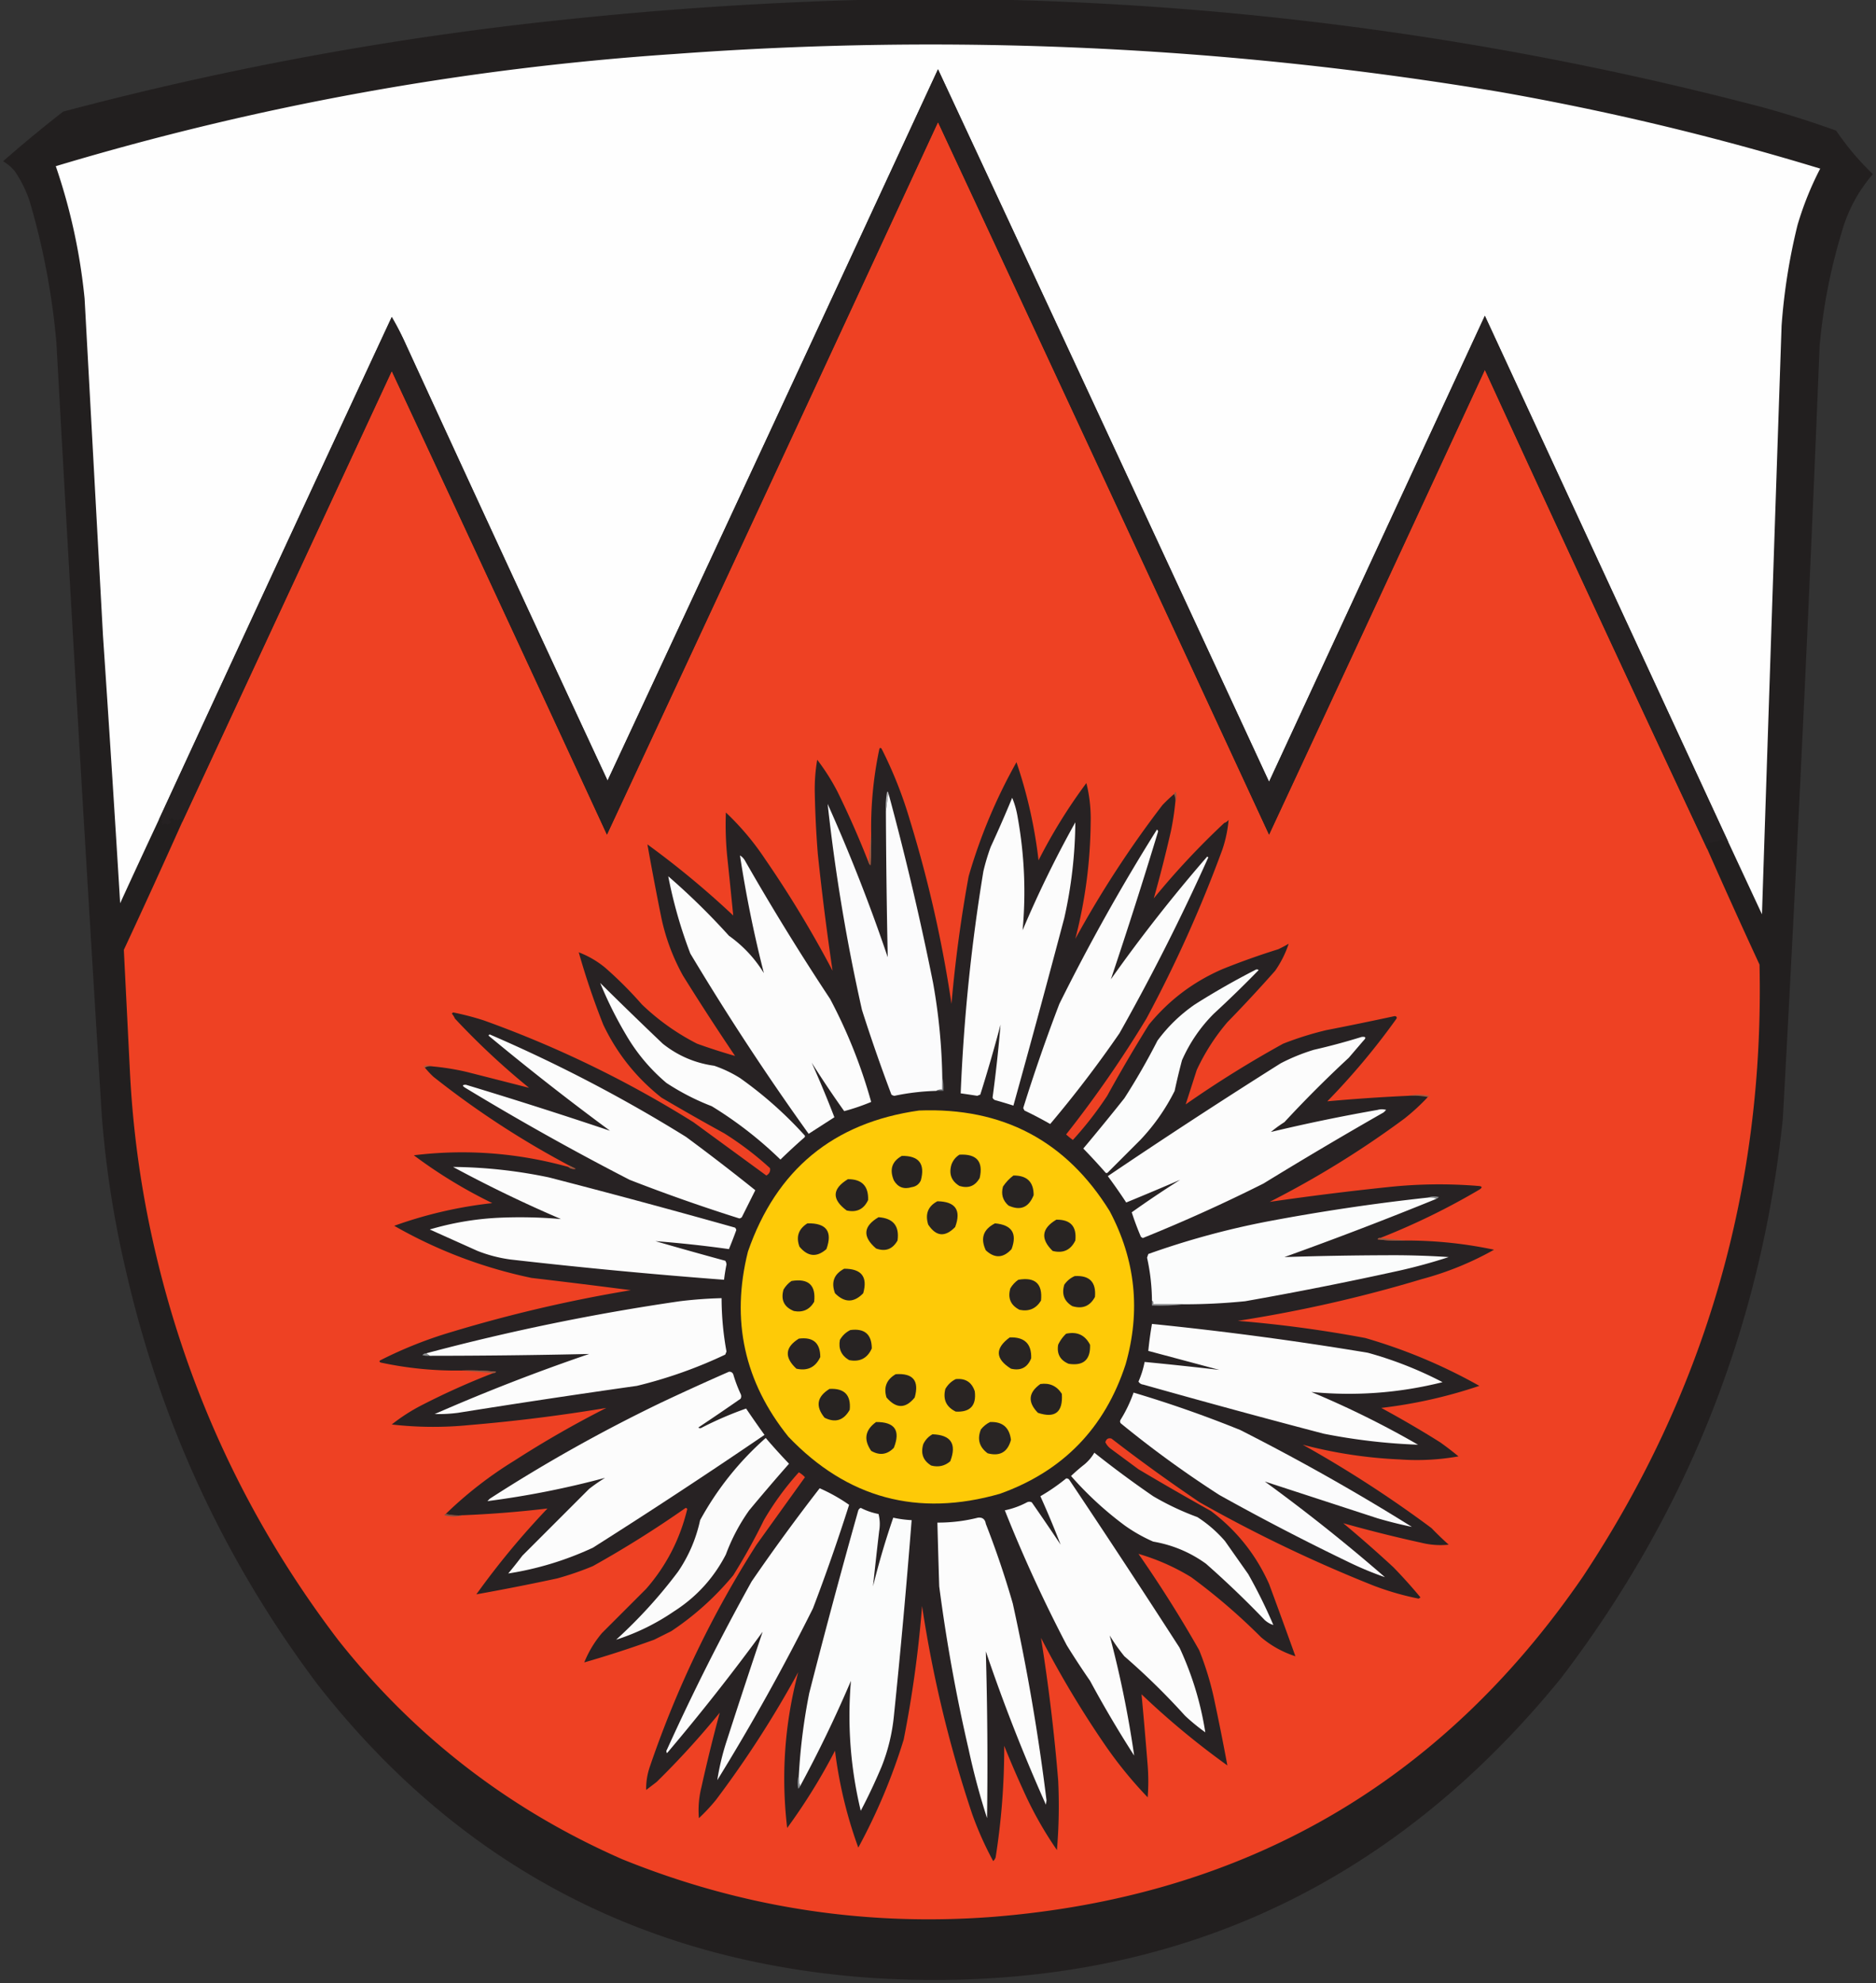 <svg xmlns="http://www.w3.org/2000/svg" width="1530" height="1617" style="shape-rendering:geometricPrecision;text-rendering:geometricPrecision;image-rendering:optimizeQuality;fill-rule:evenodd;clip-rule:evenodd"><rect width="100%" height="100%" fill="#333333" stroke="none"/><path style="opacity:.989" fill="#232020" d="M718.5-.5h86c215.07 4.13 426.74 33.63 635 88.5a836.444 836.444 0 0 1 58 18.5 218.91 218.91 0 0 0 30 35.5c-11.99 13.814-20.49 29.647-25.5 47.5a458.421 458.421 0 0 0-18 93 42184.34 42184.34 0 0 1-30 630c-17.88 169.41-78.22 321.41-181 456-143.68 176.38-329.844 257.88-558.5 244.5-188.214-12.18-340.047-92.01-455.5-239.5-75.588-100.54-127.588-212.54-156-336a825.385 825.385 0 0 1-20-128 89235.191 89235.191 0 0 1-37-630 590.049 590.049 0 0 0-22-116 101.058 101.058 0 0 0-12-24 36.253 36.253 0 0 0-9.5-8 1086.446 1086.446 0 0 1 49-40.5c134.351-35.67 270.685-60.67 409-75a3120.96 3120.96 0 0 1 258-16.5z"/><path style="opacity:1" fill="#fefefe" d="M1409.5 686.5c-66.15-142.974-132.32-285.974-198.5-429-58.67 126.667-117.33 253.333-176 380a237146.742 237146.742 0 0 0-270-581 229931.53 229931.53 0 0 1-269.5 580 79007.179 79007.179 0 0 1-166.5-360 229.475 229.475 0 0 0-9.5-18 160157.86 160157.86 0 0 0-190 410 8362.999 8362.999 0 0 0-31.5 68 31876.798 31876.798 0 0 0-14-218l-15-275c-3.66-36.979-11.493-72.979-23.5-108 164.742-49.46 333.076-79.96 505-91.5 225.698-16.665 450.03-6.332 673 31 88.41 15.574 175.41 36.408 261 62.5-7.62 14.669-13.78 30.003-18.5 46a488.621 488.621 0 0 0-13 82 384255.96 384255.96 0 0 0-16 480c-9.18-19.693-18.35-39.36-27.5-59z"/><path style="opacity:1" fill="#ee4123" d="M1392.5 692.5c13.86 31.4 28.03 62.733 42.5 94 3.99 181.753-44.01 348.09-144 499-115.73 168.66-276.23 261.16-481.5 277.5-104.446 7.89-205.113-7.78-302-47-91.964-40.3-169.131-99.8-231.5-178.5-76.693-100.59-128.026-213.26-154-338a821.9 821.9 0 0 1-16-125l-5-100a7257.592 7257.592 0 0 0 47.5-104l171-368a97749.582 97749.582 0 0 1 175.5 378 224504.891 224504.891 0 0 0 270-581 223291.336 223291.336 0 0 1 270 581 151216.242 151216.242 0 0 0 176-379c60 130.664 120.5 260.997 181.5 391z"/><path style="opacity:1" fill="#252122" d="M1409.5 686.5c-2.16.064-3.99-.603-5.5-2a29.41 29.41 0 0 1-10.5 2.5c-.91 1.699-1.24 3.533-1 5.5-61-130.003-121.5-260.336-181.5-391a151216.242 151216.242 0 0 1-176 379 223291.336 223291.336 0 0 0-270-581 224504.891 224504.891 0 0 1-270 581 97749.582 97749.582 0 0 0-175.5-378l-171 368c-.467-3.326-1.634-3.659-3.5-1-.741-1.141-1.575-1.141-2.5 0l-2.5-3c-.667 2.667-1.333 2.667-2 0-.658 1.608-.158 2.775 1.5 3.5a10.756 10.756 0 0 1-3 2.5c-1.22-1.211-2.387-1.211-3.5 0-1.617-1.036-1.784-2.203-.5-3.5a4.934 4.934 0 0 0-3-.5 160157.86 160157.86 0 0 1 190-410 229.475 229.475 0 0 1 9.5 18 79007.179 79007.179 0 0 0 166.5 360A229931.53 229931.53 0 0 0 765 56.5a237146.742 237146.742 0 0 1 270 581c58.67-126.667 117.33-253.333 176-380 66.18 143.026 132.35 286.026 198.5 429z"/><path style="opacity:1" fill="#905944" d="M958.5 654.5c.302-2.559-.032-4.893-1-7 .283-.789.783-1.456 1.5-2 .805 3.196.638 6.196-.5 9z"/><path style="opacity:1" fill="#ad5b3e" d="M352.5 869.5c-2.235-.295-4.235.039-6 1-.543-.06-.876-.393-1-1 2.473-1.297 4.807-1.297 7 0z"/><path style="opacity:1" fill="#9d5c43" d="M1148.5 893.5c5.51-1.316 11.18-1.316 17 0-.12.607-.46.94-1 1-5.14-.988-10.47-1.321-16-1z"/><path style="opacity:1" fill="#272223" d="M957.5 647.5c.968 2.107 1.302 4.441 1 7a218.716 218.716 0 0 1-3.5 23 1104.28 1104.28 0 0 1-14 55 625.85 625.85 0 0 1 57.5-61.5 6.965 6.965 0 0 0 3.5-2.5c-.7 8.14-2.366 16.14-5 24a1066.3 1066.3 0 0 1-62 138 923.89 923.89 0 0 1-65.5 94.5 55.747 55.747 0 0 0 5.5 4.5 287.57 287.57 0 0 0 28-36 1252.941 1252.941 0 0 1 34-58c16.438-20.103 36.605-35.269 60.5-45.5a600.013 600.013 0 0 1 45-16c2.91-1.373 5.75-2.873 8.5-4.5-2.54 7.745-6.21 15.078-11 22a1150.51 1150.51 0 0 1-39 42 170.802 170.802 0 0 0-25 39 8574.1 8574.1 0 0 1-9 28 883.18 883.18 0 0 1 79.5-49.5 266.304 266.304 0 0 1 35-11c18.71-3.641 37.37-7.474 56-11.5 1.43.233 1.93.9 1.5 2a572.513 572.513 0 0 1-56.5 67.5 1476.82 1476.82 0 0 1 66-4.5c5.53-.321 10.86.012 16 1a174.407 174.407 0 0 1-19 17.5c-34.66 25.674-71.32 48.341-110 68 31.87-4.642 63.87-8.642 96-12a390.541 390.541 0 0 1 74-1c3.44.221 3.78 1.221 1 3a568.803 568.803 0 0 1-81 39.5c-.88-.13-1.54.2-2 1 7.64 1 15.3 1.33 23 1 24.28-.02 48.28 2.48 72 7.5-18.63 10.48-38.3 18.48-59 24a1110.314 1110.314 0 0 1-150 34c34.92 2.86 69.58 7.53 104 14 32.47 9.4 63.47 22.4 93 39-26.02 8.8-52.68 14.8-80 18a854.464 854.464 0 0 1 48 28 258.5 258.5 0 0 1 15 11.5 193.41 193.41 0 0 1-48 2.5c-26.84-1.19-53.18-5.19-79-12a961.303 961.303 0 0 1 105 68c4.54 4.71 9.21 9.21 14 13.5-7.37.78-14.7.28-22-1.5a1124.53 1124.53 0 0 1-64-16c13.96 11.63 27.63 23.63 41 36 7.69 7.92 15.03 16.09 22 24.5-.5.33-1 .67-1.5 1a229.788 229.788 0 0 1-36.5-10.5 1156.887 1156.887 0 0 1-142-68 1376.158 1376.158 0 0 1-72-52c-2.625-.72-4.292.28-5 3 .939 1.94 2.273 3.61 4 5 7.667 5.67 15.333 11.33 23 17a2554.301 2554.301 0 0 0 59 34c20.96 15.75 36.79 35.59 47.5 59.5 7.28 19.66 14.44 39.33 21.5 59-10.36-3.35-19.7-8.51-28-15.5a495.653 495.653 0 0 0-57-49c-13.562-8.29-27.895-14.62-43-19a1004.385 1004.385 0 0 1 49.5 78.5 244.677 244.677 0 0 1 12 39c3.938 18.36 7.604 36.69 11 55a653.673 653.673 0 0 1-70-58c1.795 19.28 3.461 38.62 5 58 .667 8.67.667 17.33 0 26a340.68 340.68 0 0 1-35-43 813.345 813.345 0 0 1-52-87 1530.036 1530.036 0 0 1 14 116c.935 19.04.602 38.04-1 57-10.854-15.7-20.187-32.36-28-50a810.895 810.895 0 0 1-15-35 573.981 573.981 0 0 1-7 91 7.32 7.32 0 0 1-2 3 271.758 271.758 0 0 1-17-38 1000.167 1000.167 0 0 1-41-170 938.383 938.383 0 0 1-15 109 480.448 480.448 0 0 1-37 88c-9.297-25.52-15.63-51.86-19-79a480.876 480.876 0 0 1-39 63c-5.077-42.95-2.077-85.29 9-127a846.779 846.779 0 0 1-67 104c-4.3 5.3-8.966 10.3-14 15a76.473 76.473 0 0 1 2-25c4.555-20.55 9.555-40.88 15-61a686 686 0 0 1-51.5 56.5c-2.833 2.17-5.667 4.33-8.5 6.5-.137-6.47.863-12.8 3-19 21.802-63.93 50.802-124.27 87-181 13.167-18.33 26.333-36.67 39.5-55a21.588 21.588 0 0 0-5-4 233.4 233.4 0 0 0-28.5 39 491.982 491.982 0 0 1-25 45c-14.693 17.7-31.526 32.87-50.5 45.5-4.667 2.33-9.333 4.67-14 7-19.016 6.88-38.016 13.05-57 18.5 3.563-8.8 8.397-16.8 14.5-24l36-36c16.413-18.82 27.58-40.49 33.5-65-.502-1.02-1.168-1.19-2-.5a867.358 867.358 0 0 1-75 47 247.907 247.907 0 0 1-29 10 1913.308 1913.308 0 0 1-66 13 653.87 653.87 0 0 1 58-70 885.07 885.07 0 0 1-69 5.5c-4.863.32-9.53-.01-14-1a322.032 322.032 0 0 1 56-43.5 833.474 833.474 0 0 1 75-43 1385.427 1385.427 0 0 1-112 14 296.793 296.793 0 0 1-63-.5 149.152 149.152 0 0 1 24-15.5 601.857 601.857 0 0 1 59-26.5c.876.13 1.543-.2 2-1-9.31-1-18.643-1.33-28-1a292.005 292.005 0 0 1-66-6.5c-1.333-.67-1.333-1.33 0-2a341.472 341.472 0 0 1 58-23 1159.47 1159.47 0 0 1 146-34c-26.976-3.5-53.976-6.83-81-10-39.563-8.28-76.896-22.45-112-42.5a348.73 348.73 0 0 1 80-18.5c-22.651-11.015-43.984-24.015-64-39 42.549-5.183 84.549-2.016 126 9.5 1.725 1.405 3.725 1.905 6 1.5l-5-2.5c-39.278-20.797-76.278-44.963-111-72.5a73.503 73.503 0 0 1-7-7.5c1.765-.961 3.765-1.295 6-1a206.222 206.222 0 0 1 28 4.5c17.088 4.346 34.088 8.68 51 13a605.891 605.891 0 0 1-60.5-56.5 15.645 15.645 0 0 0-2.5-4l1-1a229.297 229.297 0 0 1 25 6.5c60.036 21.559 117.036 49.226 171 83l59.5 43.5c2.449-1.406 3.449-3.406 3-6a258.758 258.758 0 0 0-37.5-28.5 1909.142 1909.142 0 0 1-51-29c-20.488-16.156-36.321-35.989-47.5-59.5a614.571 614.571 0 0 1-20-59c7.872 3.017 15.039 7.184 21.5 12.5a318.393 318.393 0 0 1 30 30 187.965 187.965 0 0 0 45 32 482.877 482.877 0 0 0 31 10 2131.26 2131.26 0 0 1-42.5-65.5c-8.53-15.395-14.53-31.728-18-49a2688.445 2688.445 0 0 1-11-58 723.41 723.41 0 0 1 70 58 7668.52 7668.52 0 0 0-5-49 265.112 265.112 0 0 1-1-35 217.373 217.373 0 0 1 32 38 894.829 894.829 0 0 1 55 91 2300.084 2300.084 0 0 1-12-95 837.15 837.15 0 0 1-2.5-50 142.013 142.013 0 0 1 2-27 173.509 173.509 0 0 1 16.5 26 743.47 743.47 0 0 1 25.5 58c.283.789.783 1.456 1.5 2 .5-8.66.666-17.327.5-26a309.7 309.7 0 0 1 6.5-68c.317-1.801.984-2.134 2-1a341.888 341.888 0 0 1 23 58 1017.057 1017.057 0 0 1 34 150 1110.315 1110.315 0 0 1 14-104 437.817 437.817 0 0 1 39-93 386.015 386.015 0 0 1 18 80 434.69 434.69 0 0 1 39-63c2.651 10.582 3.818 21.415 3.5 32.5-.311 32.112-4.477 63.612-12.5 94.5a851.08 851.08 0 0 1 71-109 120.087 120.087 0 0 1 9.5-9z"/><path style="opacity:1" fill="#feca07" d="M749.5 905.5c68.116-2.7 119.949 24.633 155.5 82 21.125 39.83 25.459 81.49 13 125-16.94 51.94-51.106 87.11-102.5 105.5-67.029 19.2-124.529 3.7-172.5-46.5-36.017-44.74-47.017-95.08-33-151 23.194-66.818 69.694-105.152 139.5-115z"/><path style="opacity:1" fill="#6c6d70" d="M768.5 878.5c.982 3.462 1.315 7.129 1 11h-6c1.419-.951 3.085-1.284 5-1v-10z"/><path style="opacity:1" fill="#fcfcfc" d="M1110.5 845.5c3.41-.375 3.91.625 1.5 3l-12 14a972.164 972.164 0 0 0-52.5 52.5 102.663 102.663 0 0 0-11 8 1437.408 1437.408 0 0 1 87-18c2.33-.667 4.67-.667 7 0-.67.667-1.33 1.333-2 2-33 18.829-65.66 38.163-98 58a1310.928 1310.928 0 0 1-98.5 44.5c-.5-.33-1-.67-1.5-1a233.852 233.852 0 0 1-7.5-20 833.464 833.464 0 0 1 39.5-26.5 2794.68 2794.68 0 0 1-44 18.5 454.678 454.678 0 0 0-15-21.5 5220.586 5220.586 0 0 1 141-92 158.363 158.363 0 0 1 27-11 528.813 528.813 0 0 0 39-10.5zM398.5 844.5c.06-.543.393-.876 1-1 55.538 23.933 108.872 51.766 160 83.5a1774.338 1774.338 0 0 1 56.5 43.5l-11 22a3.943 3.943 0 0 1-2 1 1422.993 1422.993 0 0 1-89.5-31.5 2191.48 2191.48 0 0 1-134-75c-2.71-1.668-2.543-2.501.5-2.5A4028.578 4028.578 0 0 1 497.5 922a2162.466 2162.466 0 0 1-99-77.5zM489.5 801.5a3577.92 3577.92 0 0 0 51 49.5c12.342 9.837 26.342 15.837 42 18a101.151 101.151 0 0 1 21 10c19.097 13.502 36.597 29.002 52.5 46.5.667.667.667 1.333 0 2a495.455 495.455 0 0 0-19.5 18c-17.094-16.602-35.76-31.102-56-43.5a193.868 193.868 0 0 1-37-19c-13.028-11.024-23.862-23.858-32.5-38.5a323.474 323.474 0 0 1-21.5-43z"/><path style="opacity:1" fill="#fbfcfc" d="M1024.5 790.5c.74-.131 1.41.036 2 .5a913.92 913.92 0 0 1-36.5 35.5c-11.011 11.02-19.678 23.687-26 38a519.972 519.972 0 0 0-6 25c-7.364 14.733-16.697 28.066-28 40L903.5 956c-.667.667-1.333.667-2 0a495.455 495.455 0 0 0-18-19.5 1959.702 1959.702 0 0 0 33.5-41 546.05 546.05 0 0 0 27-47c8.541-11.541 18.707-21.375 30.5-29.5a618.472 618.472 0 0 1 50-28.5z"/><path style="opacity:1" fill="#fcfcfc" d="M603.5 697.5c1.951 1.216 3.451 2.882 4.5 5a2019.526 2019.526 0 0 0 69 112 417.704 417.704 0 0 1 33.5 84 171.329 171.329 0 0 1-22 7.5 833.464 833.464 0 0 1-26.5-39.5 899.829 899.829 0 0 1 18.5 44.5c-7.009 4.503-14.009 9.003-21 13.5a2120.03 2120.03 0 0 1-96.5-147 376.294 376.294 0 0 1-18-63 566.212 566.212 0 0 1 49.5 48.5c11.589 8.254 21.089 18.421 28.5 30.5a996.216 996.216 0 0 1-19.5-96zM943.5 676.5c.597.235.93.735 1 1.5A4235.23 4235.23 0 0 1 906 798.5a1275.823 1275.823 0 0 1 78.5-100l1 .5A1762.474 1762.474 0 0 1 913 842.5a948.667 948.667 0 0 1-56.5 74 313.169 313.169 0 0 0-21-11l-1-2a1421.796 1421.796 0 0 1 29.5-85c24.231-48.815 50.731-96.148 79.5-142z"/><path style="opacity:1" fill="#afb1b3" d="m724.5 646.5-2 15a64.873 64.873 0 0 1 1-16c.607.124.94.457 1 1z"/><path style="opacity:1" fill="#fcfcfc" d="M825.5 650.5c2.094 5.026 3.594 10.359 4.5 16 5.492 30.531 6.825 61.198 4 92a894.531 894.531 0 0 1 43-88 366.389 366.389 0 0 1-9 78 12498.174 12498.174 0 0 1-41.5 153 396.273 396.273 0 0 0-15-4.5c-.928-.388-1.595-1.055-2-2a1159.204 1159.204 0 0 0 6.5-59.5 1269.684 1269.684 0 0 1-16.5 57l-2.5 1a763.323 763.323 0 0 0-13.5-2 1485.16 1485.16 0 0 1 18.5-181 172.25 172.25 0 0 1 6-20 1053.165 1053.165 0 0 0 17.5-40z"/><path style="opacity:1" fill="#fbfbfc" d="M724.5 646.5a2378.134 2378.134 0 0 1 36.5 155 479.909 479.909 0 0 1 7.5 77v10c-1.915-.284-3.581.049-5 1a188.605 188.605 0 0 0-34 4 4.933 4.933 0 0 1-2.5-1 1400.68 1400.68 0 0 1-24-69 1509.62 1509.62 0 0 1-28-168 1420.271 1420.271 0 0 1 49 125 7394.973 7394.973 0 0 1-1.5-119l2-15z"/><path style="opacity:1" fill="#935a43" d="M710.5 679.5c.166 8.673 0 17.34-.5 26-.717-.544-1.217-1.211-1.5-2l2-24z"/><path style="opacity:1" fill="#272323" d="M782.5 941.5c14.064-.783 19.564 5.55 16.5 19-3.655 6.57-9.155 8.737-16.5 6.5-6.638-4.017-8.804-9.85-6.5-17.5 1.305-3.461 3.471-6.128 6.5-8z"/><path style="opacity:1" fill="#272322" d="M735.5 942.5c13.967-.196 19.134 6.47 15.5 20-1.48 3.163-3.98 4.996-7.5 5.5-6.344 1.939-11.177.106-14.5-5.5-3.74-8.871-1.573-15.537 6.5-20z"/><path style="opacity:1" fill="#995a42" d="m464.5 950.5 5 2.5c-2.275.405-4.275-.095-6-1.5.667 0 1-.333 1-1z"/><path style="opacity:1" fill="#fcfcfc" d="M369.5 951.5c26.073.229 52.073 3.062 78 8.5a7043.769 7043.769 0 0 1 152 41c.522.56.855 1.23 1 2a431.773 431.773 0 0 1-6 15.5 968.624 968.624 0 0 0-60-6.5 3625.644 3625.644 0 0 0 57 16c.581.89.915 1.89 1 3a162.61 162.61 0 0 0-2 12.5 4573.827 4573.827 0 0 1-174-16.5 115.176 115.176 0 0 1-27-7c-13.009-5.84-26.009-11.67-39-17.5a237.65 237.65 0 0 1 55-9.5 384.519 384.519 0 0 1 52 1 1068.367 1068.367 0 0 1-88-42.5z"/><path style="opacity:1" fill="#282423" d="M826.5 958.5c11.045-.12 16.545 5.214 16.5 16-3.997 10.103-10.83 12.936-20.5 8.5-4.711-4.14-6.211-9.306-4.5-15.5 2.362-3.527 5.196-6.527 8.5-9zM691.5 961.5c11.411-.089 16.911 5.578 16.5 17-3.499 7.499-9.333 10.333-17.5 8.5-12.27-9.107-11.937-17.607 1-25.5z"/><path style="opacity:1" fill="#858789" d="M1164.5 976.5c2.8-1.138 5.8-1.305 9-.5-.54.717-1.21 1.217-2 1.5-2.11-.968-4.44-1.302-7-1z"/><path style="opacity:1" fill="#fbfcfc" d="M1164.5 976.5c2.56-.302 4.89.032 7 1a3106.144 3106.144 0 0 1-124 47.5c27.64-.91 55.31-1.41 83-1.5 17.05-.14 34.05.36 51 1.5a441.284 441.284 0 0 1-40 11 3006.18 3006.18 0 0 1-126 25 494.052 494.052 0 0 1-50 2.5h-25c.237-1.29-.096-2.29-1-3-.1-11.8-1.434-23.47-4-35l1-3a659.423 659.423 0 0 1 97-26.5c43.44-8.221 87.1-14.721 131-19.5z"/><path style="opacity:1" fill="#292523" d="M764.5 979.5c14.77.217 19.604 7.217 14.5 21-8.225 8.48-15.558 7.82-22-2-2.641-8.632-.141-14.965 7.5-19z"/><path style="opacity:1" fill="#282423" d="M716.5 992.5c11.987.817 17.154 7.151 15.5 19-4.057 7.12-9.891 9.28-17.5 6.5-11.216-9.61-10.55-18.114 2-25.5zM861.5 994.5c11.585-.154 16.752 5.51 15.5 17-3.781 7.8-9.947 10.64-18.5 8.5-10.074-9.84-9.074-18.34 3-25.5z"/><path style="opacity:1" fill="#282323" d="M658.5 997.5c15.504-.353 20.67 6.65 15.5 21-7.848 6.92-15.181 6.26-22-2-2.936-8.12-.769-14.45 6.5-19z"/><path style="opacity:1" fill="#282423" d="M811.5 997.5c13.763 1.237 18.263 8.24 13.5 21-6.742 7.41-13.742 7.74-21 1-4.614-9.77-2.114-17.1 7.5-22z"/><path style="opacity:1" fill="#975b43" d="M1125.5 1009.5c7 .67 14 1.33 21 2-7.7.33-15.36 0-23-1 .46-.8 1.12-1.13 2-1z"/><path style="opacity:1" fill="#282423" d="M688.5 1034.5c14.131-.02 19.298 6.64 15.5 20-7.56 7.86-15.226 7.86-23 0-3.338-8.97-.838-15.64 7.5-20zM876.5 1040.5c12.098-.74 17.598 4.93 16.5 17-4.032 7.54-10.198 10.04-18.5 7.5-6.638-4.02-8.804-9.85-6.5-17.5 2.217-3.18 5.05-5.51 8.5-7zM645.5 1044.5c13.873-2.29 20.039 3.38 18.5 17-3.708 6.35-9.208 8.85-16.5 7.5-8.02-3.21-10.853-9.04-8.5-17.5 1.694-2.86 3.861-5.19 6.5-7zM830.5 1043.5c13.767-2.4 19.934 3.27 18.5 17-4.021 6.57-9.854 9.07-17.5 7.5-7.28-3.73-9.78-9.56-7.5-17.5 1.694-2.86 3.861-5.19 6.5-7z"/><path style="opacity:1" fill="#fcfcfc" d="M350.5 1105.5c-1-.67-2-1.33-3-2a1808.25 1808.25 0 0 1 207-42.5 351.64 351.64 0 0 1 34-2.5 243.3 243.3 0 0 0 4 43.5l-1 2.5c-23.078 10.94-47.078 19.44-72 25.5a8242.798 8242.798 0 0 0-146 22c-6.33.82-12.664 1.15-19 1a1602.304 1602.304 0 0 1 126-49c-43.319.98-86.652 1.48-130 1.5z"/><path style="opacity:1" fill="#8f9193" d="M939.5 1060.5c.904.71 1.237 1.71 1 3h25c-8.484.99-17.151 1.33-26 1v-4z"/><path style="opacity:1" fill="#fcfcfc" d="M939.5 1079.5a2761.864 2761.864 0 0 1 176 23.5 308.935 308.935 0 0 1 61 24c-35.2 8.83-70.87 11.49-107 8a753.942 753.942 0 0 1 87 43c-25.89-.95-51.55-3.95-77-9a7986.302 7986.302 0 0 1-147-40c-1.786-.2-3.119-1.03-4-2.5a72.633 72.633 0 0 0 5-16c20.402 1.96 40.736 4.13 61 6.5-19.324-5.16-38.657-10.33-58-15.5.737-7.38 1.737-14.71 3-22z"/><path style="opacity:1" fill="#272323" d="M693.5 1084.5c11.611-1.55 17.444 3.45 17.5 15-3.606 8.05-9.772 11.22-18.5 9.5-6.35-3.71-8.85-9.21-7.5-16.5 2.074-3.58 4.907-6.24 8.5-8z"/><path style="opacity:1" fill="#282423" d="M869.5 1087.5c8.937-1.94 15.437 1.06 19.5 9 .434 12.23-5.399 17.4-17.5 15.5-6.888-2.94-9.721-8.11-8.5-15.5a28.778 28.778 0 0 1 6.5-9z"/><path style="opacity:1" fill="#282323" d="M651.5 1091.5c11.631-1.53 17.464 3.47 17.5 15-3.909 8.37-10.409 11.54-19.5 9.5-9.975-9.29-9.308-17.46 2-24.5z"/><path style="opacity:1" fill="#282423" d="M823.5 1090.5c12.062-.44 17.896 5.23 17.5 17-3.006 7.56-8.506 10.4-16.5 8.5-12.85-8.06-13.183-16.56-1-25.5z"/><path style="opacity:1" fill="#8a8c8e" d="M347.5 1103.5c1 .67 2 1.33 3 2-2.027.16-4.027 0-6-.5.744-1.04 1.744-1.54 3-1.5z"/><path style="opacity:1" fill="#8f5944" d="M376.5 1117.5c9.357-.33 18.69 0 28 1-.457.8-1.124 1.13-2 1-8.667-.67-17.333-1.33-26-2z"/><path style="opacity:1" fill="#fcfcfc" d="M594.5 1118.5c1.624-.14 2.79.53 3.5 2a115.373 115.373 0 0 0 6 16c.667 1.33.667 2.67 0 4a1907.08 1907.08 0 0 1-34.5 23.5c1 .67 2 .67 3 0a287.417 287.417 0 0 1 36-15.5 881.384 881.384 0 0 0 15 21.5 4906.264 4906.264 0 0 1-140 92c-22.092 10.26-45.092 17.26-69 21 3.954-4.74 7.787-9.58 11.5-14.5 18.221-18.22 36.387-36.39 54.5-54.5 4.159-3.25 8.492-6.25 13-9a727.365 727.365 0 0 1-96 19c.667-.67 1.333-1.33 2-2 44.554-28.79 90.887-54.79 139-78a2159.123 2159.123 0 0 1 56-25.5z"/><path style="opacity:1" fill="#282423" d="M730.5 1120.5c14.178-.99 19.345 5.34 15.5 19-7.415 9.22-15.082 9.22-23 0-2.513-8.29-.013-14.62 7.5-19z"/><path style="opacity:1" fill="#292423" d="M779.5 1124.5c7.919-.8 13.086 2.54 15.5 10 1.394 11.61-3.773 17.11-15.5 16.5-7.805-3.78-10.638-9.95-8.5-18.5 2.098-3.6 4.932-6.27 8.5-8z"/><path style="opacity:1" fill="#272322" d="M848.5 1128.5c7.561-1.09 13.394 1.58 17.5 8 1.007 15.01-5.493 20.18-19.5 15.5-8.513-8.71-7.847-16.54 2-23.5zM676.5 1132.5c12.149-.68 17.649 4.98 16.5 17-4.861 8.69-11.694 10.86-20.5 6.5-7.605-9.32-6.271-17.16 4-23.5z"/><path style="opacity:1" fill="#fbfbfc" d="M924.5 1135.5a962.495 962.495 0 0 1 87 30.5c47.96 24.31 94.63 50.64 140 79-9.33-1.94-18.67-4.27-28-7-30.77-10.03-61.43-20.03-92-30 33.76 24.56 66.43 50.56 98 78-9.78-3.38-19.45-7.38-29-12a1988.54 1988.54 0 0 1-106-55 863.772 863.772 0 0 1-80.5-58.5c-.667-1-.667-2 0-3a110.83 110.83 0 0 0 10.5-22z"/><path style="opacity:1" fill="#272322" d="M714.5 1159.5c15.265-.13 20.098 6.87 14.5 21-5.432 5.64-11.599 6.48-18.5 2.5-6.335-9.17-5.001-17.01 4-23.5z"/><path style="opacity:1" fill="#292524" d="M807.5 1159.5c10.073-.43 15.739 4.4 17 14.5-2.643 10-8.977 13.66-19 11-6.864-5.09-8.698-11.59-5.5-19.5 2.114-2.62 4.614-4.62 7.5-6z"/><path style="opacity:1" fill="#fbfbfb" d="M624.5 1172.5a502.098 502.098 0 0 0 19 21 1760.296 1760.296 0 0 0-32.5 38 155.098 155.098 0 0 0-19 36c-9.967 19.3-24.134 34.8-42.5 46.5-14.614 9.97-30.281 17.64-47 23 18.679-17 35.513-35.5 50.5-55.5 8.715-12.81 14.715-26.81 18-42 13.927-25.43 31.76-47.76 53.5-67z"/><path style="opacity:1" fill="#282423" d="M760.5 1169.5c15.084.49 19.918 7.83 14.5 22-4.439 3.84-9.605 5.01-15.5 3.5-6.638-4.02-8.804-9.85-6.5-17.5 1.69-3.52 4.19-6.19 7.5-8z"/><path style="opacity:1" fill="#fcfcfc" d="M892.5 1184.5a850.04 850.04 0 0 0 48 35.5 222.068 222.068 0 0 0 36 17c8.386 5.38 15.886 11.88 22.5 19.5 6.33 9 12.67 18 19 27a416.234 416.234 0 0 1 20.5 41.5c-2.48-.75-4.81-2.08-7-4a776.517 776.517 0 0 0-48-46c-12.916-9.31-27.249-15.31-43-18a129.837 129.837 0 0 1-23-13c-16.043-11.87-30.71-25.37-44-40.5 3.494-3.32 7.161-6.49 11-9.5 3.277-2.77 5.943-5.93 8-9.5zM869.5 1205.5c.996-.09 1.829.25 2.5 1a9394.103 9394.103 0 0 1 90 137c10.264 22.07 17.264 45.07 21 69a158.527 158.527 0 0 1-16.5-13.5 565.5 565.5 0 0 0-49.5-48.5 151.666 151.666 0 0 1-12-17 859.275 859.275 0 0 1 20 98 926.676 926.676 0 0 1-36-61 665.617 665.617 0 0 1-19-29 1166.864 1166.864 0 0 1-50.5-110 67.911 67.911 0 0 0 18-6.5c1.333-.67 2.667-.67 4 0 7.957 11.41 15.79 22.91 23.5 34.5a762.163 762.163 0 0 0-16.5-39.5 157.567 157.567 0 0 0 21-14.5zM668.5 1213.5c8.55 3.77 16.55 8.27 24 13.5a1579.522 1579.522 0 0 1-29.5 84.5 1784.923 1784.923 0 0 1-78 140 201.622 201.622 0 0 1 8-33 6802.568 6802.568 0 0 1 29-88 1754.236 1754.236 0 0 1-78 99c-.667-1-.667-2 0-3a1879.57 1879.57 0 0 1 69-137 1613.587 1613.587 0 0 1 55.5-76z"/><path style="opacity:1" fill="#fbfcfc" d="M652.5 1456.5c-.977-2.79-1.31-5.79-1-9a473.85 473.85 0 0 1 8.5-67 6222.613 6222.613 0 0 1 40-149c.388-.93 1.055-1.59 2-2 4.565 2.36 9.398 4.02 14.5 5 1.162 4.63 1.328 9.3.5 14a4089.807 4089.807 0 0 0-5 45 648.924 648.924 0 0 1 16.5-56 92.095 92.095 0 0 0 15 2 6453.794 6453.794 0 0 1-14.5 160 151.804 151.804 0 0 1-10 41c-5.414 12.8-11.081 24.8-17 36-8.374-34.91-11.041-70.24-8-106a1020.517 1020.517 0 0 1-41.5 86z"/><path style="opacity:1" fill="#775446" d="M363.5 1234.5c4.47.99 9.137 1.32 14 1-4.848 1.31-9.848 1.31-15 0 .124-.61.457-.94 1-1z"/><path style="opacity:1" fill="#fcfcfc" d="M797.5 1237.5c3.724-.45 5.891 1.22 6.5 5 8.333 21.33 15.667 43 22 65a1717.004 1717.004 0 0 1 27.5 160.5l-.5 3.5a1427.87 1427.87 0 0 1-49-125c1.303 45.32 1.636 90.65 1 136a578.183 578.183 0 0 1-15-56c-10.18-43.9-18.18-88.24-24-133-.551-17.33-1.051-34.67-1.5-52 11.31.04 22.31-1.29 33-4z"/><path style="opacity:1" fill="#888a8d" d="M651.5 1447.5c-.31 3.21.023 6.21 1 9-.283.79-.783 1.46-1.5 2-.81-3.86-.643-7.52.5-11z"/></svg>